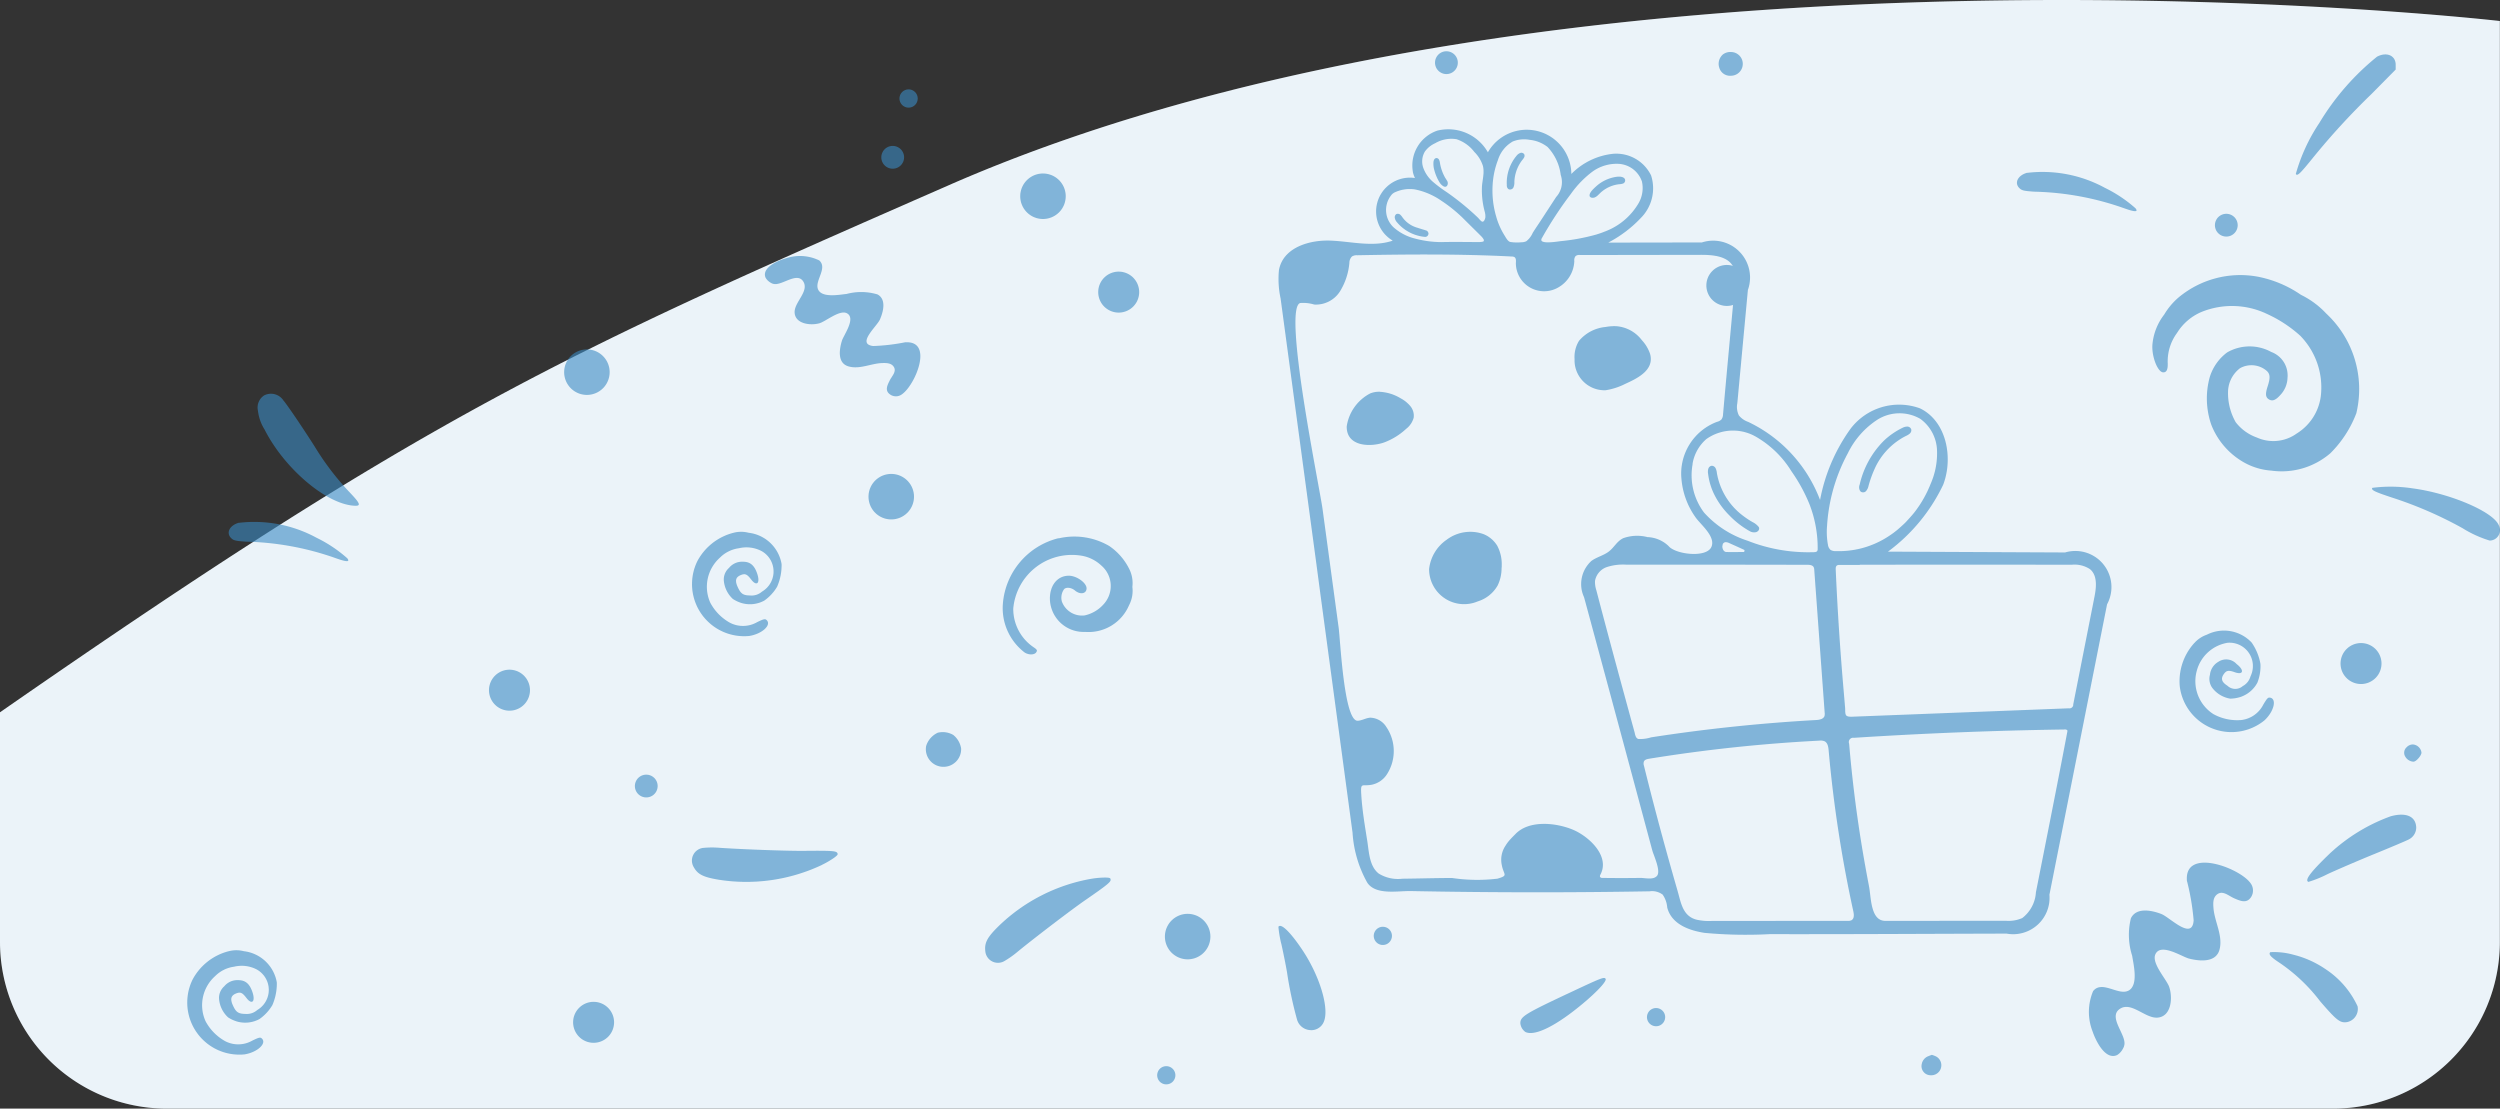 <svg xmlns="http://www.w3.org/2000/svg" width="150.009" height="66.521" viewBox="0 0 150.009 66.521">
  <rect x="0" y="0" width="150.009" height="66.521" fill="#333333" stroke="none"/>
  <g id="reward_confetti" transform="translate(0 0)">
    <path id="Path_17135" data-name="Path 17135" d="M150,1.261v55.26a10,10,0,0,1-10,10H10a10,10,0,0,1-10-10V42.741c25.92-18,33.75-21.47,56.96-31.64,36.5-15.97,90.82-10.09,93.04-9.84" fill="#fff"/>
    <path id="Path_17135-2" data-name="Path 17135" d="M150,1.261v55.26a10,10,0,0,1-10,10H10a10,10,0,0,1-10-10V42.741c25.92-18,33.75-21.47,56.96-31.64,36.5-15.97,90.82-10.09,93.04-9.84" fill="#3a8bc3" opacity="0.1"/>
    <g id="doodle" opacity="0.6">
      <path id="Path_17136" data-name="Path 17136" d="M91.531,61.923c.561.274,1.848-.365,3.465-1.72.87-.729,1.427-1.338,1.346-1.469s-.232-.07-2.155.833C91.5,60.827,91.224,61,91.226,61.4a.727.727,0,0,0,.305.523" fill="#3a8bc3"/>
      <path id="Path_17137" data-name="Path 17137" d="M141.384,24.815a6.2,6.2,0,0,0-1.8-6,5.2,5.2,0,0,0-1.518-1.124,6.858,6.858,0,0,0-2.649-1.1,5.788,5.788,0,0,0-4.719,1.278,4.132,4.132,0,0,0-.838,1.006,3.437,3.437,0,0,0-.707,1.792c-.056.707.309,1.658.643,1.676.209.009.294-.174.274-.586a2.868,2.868,0,0,1,.559-1.778,3.188,3.188,0,0,1,1.469-1.261,4.866,4.866,0,0,1,3.949.129,7.758,7.758,0,0,1,1.977,1.3,4.43,4.43,0,0,1,1.255,3.372,3.1,3.1,0,0,1-1.466,2.492,2.4,2.4,0,0,1-2.392.242,2.766,2.766,0,0,1-1.273-.923,3.537,3.537,0,0,1-.456-1.881,1.821,1.821,0,0,1,.721-1.358,1.409,1.409,0,0,1,1.589.154c.218.194.234.417.064.94-.148.457-.128.657.081.782s.406.044.686-.271a1.562,1.562,0,0,0,.427-1.037,1.5,1.5,0,0,0-.977-1.54,2.7,2.7,0,0,0-2.649.029,2.914,2.914,0,0,0-1.043,1.487,4.817,4.817,0,0,0,.093,2.847A4.452,4.452,0,0,0,134.5,27.66a3.9,3.9,0,0,0,1.788.579,4.476,4.476,0,0,0,3.543-1.043,6.764,6.764,0,0,0,1.553-2.389" fill="#3a8bc3"/>
      <path id="Path_17138" data-name="Path 17138" d="M103.4,3.25a.748.748,0,0,0-.239.808.671.671,0,0,0,.7.487.712.712,0,1,0,0-1.424.726.726,0,0,0-.456.129" fill="#3a8bc3"/>
      <path id="Path_17139" data-name="Path 17139" d="M142.641,3.393a15.137,15.137,0,0,0-3.478,3.993,10.675,10.675,0,0,0-1.406,3.052c.091.146.246,0,1.048-.994a42.915,42.915,0,0,1,3.5-3.809l1.444-1.461v-.29c0-.548-.53-.784-1.1-.492" fill="#3a8bc3"/>
      <path id="Path_17140" data-name="Path 17140" d="M15.841,23.732a.867.867,0,0,0-.363.916,2.7,2.7,0,0,0,.4,1.129c1.151,2.274,3.59,4.384,5.269,4.559.556.059.523-.072-.2-.83a16.113,16.113,0,0,1-2.057-2.7c-.728-1.146-1.663-2.526-1.887-2.78a.891.891,0,0,0-1.153-.3" fill="#3a8bc3"/>
      <path id="Path_17141" data-name="Path 17141" d="M121.641,10.365c-.567.152-.8.621-.456.937.138.129.259.157.888.2a17.213,17.213,0,0,1,5.4,1c.635.227.851.226.662-.007a8.091,8.091,0,0,0-1.833-1.224,7.825,7.825,0,0,0-4.66-.9" fill="#3a8bc3"/>
      <path id="Path_17142" data-name="Path 17142" d="M14.34,31.365c-.567.152-.8.621-.456.937.138.129.259.157.888.2a17.213,17.213,0,0,1,5.4,1c.635.227.851.226.662-.007A8.091,8.091,0,0,0,19,32.271a7.825,7.825,0,0,0-4.66-.9" fill="#3a8bc3"/>
      <path id="Path_17143" data-name="Path 17143" d="M56.271,43.965a1.3,1.3,0,0,0-.7.8,1.059,1.059,0,0,0,2.084.378,1.1,1.1,0,0,0,.016-.236A1.3,1.3,0,0,0,57.2,44.1a1.254,1.254,0,0,0-.924-.136" fill="#3a8bc3"/>
      <path id="Path_17144" data-name="Path 17144" d="M142.347,29.273c-.083.134.134.238,1.268.611a23.764,23.764,0,0,1,4.148,1.81,6.72,6.72,0,0,0,1.627.742.625.625,0,0,0,.543-.924c-.34-.813-2.929-1.915-5.191-2.212a8.614,8.614,0,0,0-2.4-.027" fill="#3a8bc3"/>
      <path id="Path_17145" data-name="Path 17145" d="M144.416,44.83a.442.442,0,0,0-.089.574.6.6,0,0,0,.489.3c.162,0,.481-.364.481-.548a.562.562,0,0,0-.518-.487.518.518,0,0,0-.364.16" fill="#3a8bc3"/>
      <path id="Path_17146" data-name="Path 17146" d="M143.477,48.97a10.685,10.685,0,0,0-3.7,2.262c-1.134,1.092-1.507,1.588-1.263,1.684a6.862,6.862,0,0,0,1.146-.465c.588-.274,1.874-.825,2.866-1.23s1.888-.785,2-.847a.8.8,0,0,0,.456-.724c-.027-.662-.592-.917-1.5-.679" fill="#3a8bc3"/>
      <path id="Path_17147" data-name="Path 17147" d="M136.227,57.134c-.125.125.019.287.579.654a10.389,10.389,0,0,1,2.41,2.292c1,1.159,1.2,1.316,1.621,1.249a.807.807,0,0,0,.625-.953,5.372,5.372,0,0,0-1.963-2.252,5.922,5.922,0,0,0-1.9-.841,4.311,4.311,0,0,0-1.375-.149" fill="#3a8bc3"/>
      <path id="Path_17148" data-name="Path 17148" d="M131.674,38.575a3.408,3.408,0,0,0-.879,2.62,3.128,3.128,0,0,0,5.075,2.034c.585-.535.769-1.321.321-1.371-.107-.012-.169.057-.386.422a1.7,1.7,0,0,1-1.325.925,2.966,2.966,0,0,1-1.664-.354,2.341,2.341,0,0,1-1.008-2.575,2.3,2.3,0,0,1,1.849-1.706,1.4,1.4,0,0,1,1.381,2.012.941.941,0,0,1-.463.585.681.681,0,0,1-.916-.017c-.343-.216-.413-.416-.238-.68.164-.244.288-.27.675-.133.519.181.586-.122.109-.493a.848.848,0,0,0-1.1-.131,1.016,1.016,0,0,0-.5.775.925.925,0,0,0,.15.8,1.7,1.7,0,0,0,1.068.634,2.134,2.134,0,0,0,.609-.1,1.793,1.793,0,0,0,1.02-.861,2.683,2.683,0,0,0,.183-1.121,3.213,3.213,0,0,0-.527-1.284,2.277,2.277,0,0,0-2.687-.473,1.776,1.776,0,0,0-.745.493" fill="#3a8bc3"/>
      <path id="Path_17149" data-name="Path 17149" d="M44.023,31.966a3.409,3.409,0,0,0-2.177,1.7A3.127,3.127,0,0,0,44.96,38.16c.783-.124,1.37-.678,1.023-.967-.083-.069-.173-.046-.555.14a1.7,1.7,0,0,1-1.615.041,2.957,2.957,0,0,1-1.194-1.211,2.34,2.34,0,0,1,.578-2.7,1.978,1.978,0,0,1,1.14-.566,1.956,1.956,0,0,1,1.344.161,1.4,1.4,0,0,1,.043,2.44.943.943,0,0,1-.709.233c-.425-.006-.567-.1-.755-.519-.167-.37-.116-.575.176-.7.271-.114.389-.066.637.26.333.438.556.222.362-.351-.169-.5-.424-.715-.846-.715a1.013,1.013,0,0,0-.846.37.926.926,0,0,0-.312.746,1.7,1.7,0,0,0,.542,1.117,2.065,2.065,0,0,0,.561.256,1.8,1.8,0,0,0,1.325-.156,2.7,2.7,0,0,0,.771-.834,3.221,3.221,0,0,0,.268-1.362,2.275,2.275,0,0,0-1.981-1.876,1.759,1.759,0,0,0-.894,0" fill="#3a8bc3"/>
      <path id="Path_17150" data-name="Path 17150" d="M13.735,57.073a3.409,3.409,0,0,0-2.177,1.7,3.127,3.127,0,0,0,3.114,4.494c.783-.124,1.37-.678,1.023-.967-.083-.069-.173-.046-.555.14a1.7,1.7,0,0,1-1.615.041,2.957,2.957,0,0,1-1.194-1.211,2.34,2.34,0,0,1,.578-2.7,1.983,1.983,0,0,1,1.14-.565,1.955,1.955,0,0,1,1.344.16,1.4,1.4,0,0,1,.043,2.44.948.948,0,0,1-.709.234c-.425-.007-.567-.1-.755-.52-.167-.37-.116-.575.176-.7.271-.114.389-.066.637.26.333.438.556.223.362-.351-.169-.5-.424-.715-.846-.715a1.013,1.013,0,0,0-.846.37.927.927,0,0,0-.312.746,1.7,1.7,0,0,0,.542,1.117,2.065,2.065,0,0,0,.561.256,1.8,1.8,0,0,0,1.325-.156,2.691,2.691,0,0,0,.771-.833,3.227,3.227,0,0,0,.268-1.362,2.275,2.275,0,0,0-1.981-1.876,1.759,1.759,0,0,0-.894,0" fill="#3a8bc3"/>
      <path id="Path_17151" data-name="Path 17151" d="M65.477,52.731a10.627,10.627,0,0,0-5.566,2.849c-.678.67-.847.991-.789,1.5a.763.763,0,0,0,1.165.576,5.616,5.616,0,0,0,.789-.562c1.048-.856,3.22-2.511,4-3.051,1.313-.906,1.566-1.109,1.566-1.248,0-.111-.046-.132-.324-.139a5.511,5.511,0,0,0-.841.075" fill="#3a8bc3"/>
      <path id="Path_17152" data-name="Path 17152" d="M115.74,63.363a.622.622,0,0,0-.427.478.546.546,0,0,0,.4.662.552.552,0,0,0,.14.016.6.6,0,0,0,.3-1.137,1.931,1.931,0,0,0-.234-.087c-.01,0-.092.033-.179.067" fill="#3a8bc3"/>
      <path id="Path_17153" data-name="Path 17153" d="M76.709,55.61a6.74,6.74,0,0,0,.188,1.083c.124.56.271,1.3.327,1.637a23.775,23.775,0,0,0,.611,2.877.875.875,0,0,0,.741.6.808.808,0,0,0,.843-.463c.373-.787-.21-2.761-1.29-4.37-.716-1.066-1.274-1.6-1.42-1.361" fill="#3a8bc3"/>
      <path id="Path_17154" data-name="Path 17154" d="M63.522,32.292a4.41,4.41,0,0,0-3.347,3.948,3.347,3.347,0,0,0,1.313,2.916c.259.16.6.145.7-.031.058-.1.039-.14-.121-.257A2.774,2.774,0,0,1,60.8,36.511a3.531,3.531,0,0,1,3.832-3.2c.112.01.224.025.335.046a2.293,2.293,0,0,1,1.109.57,1.617,1.617,0,0,1,.192,2.277l-.04.045a2.134,2.134,0,0,1-1.138.677,1.286,1.286,0,0,1-1.373-.831.877.877,0,0,1,.127-.734c.121-.146.439-.112.654.069.318.269.7.2.7-.129s-.6-.763-1.079-.756c-.668.01-1.122.565-1.122,1.373a2.023,2.023,0,0,0,2.052,2,.843.843,0,0,0,.087,0,2.638,2.638,0,0,0,2.61-1.6,1.841,1.841,0,0,0,.2-1.1,1.887,1.887,0,0,0-.207-1.116,3.585,3.585,0,0,0-1.18-1.34,4.149,4.149,0,0,0-3.045-.456" fill="#3a8bc3"/>
      <path id="Path_17155" data-name="Path 17155" d="M49.318,51.9a10.62,10.62,0,0,1-6.189.887c-.94-.156-1.264-.321-1.51-.77a.765.765,0,0,1,.618-1.144,5.6,5.6,0,0,1,.969,0c1.349.093,4.079.192,5.027.182,1.6-.017,1.919,0,2,.116.064.091.038.133-.184.3a5.533,5.533,0,0,1-.73.425" fill="#3a8bc3"/>
      <path id="Path_17156" data-name="Path 17156" d="M71.3,54.834a1.365,1.365,0,1,0,1.328,1.328A1.365,1.365,0,0,0,71.3,54.834" fill="#3a8bc3"/>
      <path id="Path_17157" data-name="Path 17157" d="M53.515,28.438a1.365,1.365,0,1,0,1.328,1.328,1.365,1.365,0,0,0-1.328-1.328" fill="#3a8bc3"/>
      <path id="Path_17158" data-name="Path 17158" d="M62.619,10.411a1.365,1.365,0,1,0,1.328,1.329,1.365,1.365,0,0,0-1.328-1.329" fill="#3a8bc3"/>
      <path id="Path_17159" data-name="Path 17159" d="M35.253,20.967A1.365,1.365,0,1,0,36.581,22.3a1.365,1.365,0,0,0-1.328-1.333" fill="#3a8bc3"/>
      <path id="Path_17160" data-name="Path 17160" d="M69.984,63.974a.546.546,0,1,0,.543.543.546.546,0,0,0-.543-.543" fill="#3a8bc3"/>
      <path id="Path_17161" data-name="Path 17161" d="M82.979,55.61a.546.546,0,1,0,.543.543.546.546,0,0,0-.543-.543" fill="#3a8bc3"/>
      <path id="Path_17162" data-name="Path 17162" d="M99.373,60.486a.546.546,0,1,0,.543.543.546.546,0,0,0-.543-.543" fill="#3a8bc3"/>
      <path id="Path_17163" data-name="Path 17163" d="M38.805,46.483a.683.683,0,1,0,.656.656.683.683,0,0,0-.656-.656" fill="#3a8bc3"/>
      <path id="Path_17164" data-name="Path 17164" d="M53.592,8.757a.683.683,0,1,0,.656.656.683.683,0,0,0-.656-.656" fill="#3a8bc3"/>
      <path id="Path_17165" data-name="Path 17165" d="M86.818,3.077a.684.684,0,1,0,.656.657.684.684,0,0,0-.656-.657" fill="#3a8bc3"/>
      <path id="Path_17166" data-name="Path 17166" d="M67.176,16.3a1.229,1.229,0,1,0,1.178,1.178A1.229,1.229,0,0,0,67.176,16.3" fill="#3a8bc3"/>
      <path id="Path_17167" data-name="Path 17167" d="M30.627,40.185A1.23,1.23,0,1,0,31.8,41.364a1.23,1.23,0,0,0-1.178-1.179" fill="#3a8bc3"/>
      <path id="Path_17168" data-name="Path 17168" d="M141.72,38.587a1.229,1.229,0,1,0,1.178,1.178,1.229,1.229,0,0,0-1.178-1.178" fill="#3a8bc3"/>
      <path id="Path_17169" data-name="Path 17169" d="M35.668,60.115a1.229,1.229,0,1,0,1.178,1.178,1.229,1.229,0,0,0-1.178-1.178" fill="#3a8bc3"/>
      <path id="Path_17170" data-name="Path 17170" d="M54.522,5.364a.547.547,0,1,0,.544.545.547.547,0,0,0-.544-.545" fill="#3a8bc3"/>
      <path id="Path_17171" data-name="Path 17171" d="M133.613,12.83a.683.683,0,1,0,.656.656.683.683,0,0,0-.656-.656" fill="#3a8bc3"/>
      <path id="Path_17172" data-name="Path 17172" d="M131.235,52.893a14.337,14.337,0,0,1,.391,2.329c-.077,1.247-1.431-.187-1.944-.382-.609-.232-1.5-.4-1.821.262a4.133,4.133,0,0,0,.077,2.249c.077.509.387,1.739-.2,2.078-.606.353-1.6-.639-2.143.039a3.216,3.216,0,0,0-.031,2.427c.169.5.738,1.737,1.466,1.415a.936.936,0,0,0,.353-.385.633.633,0,0,0,.091-.259c.08-.618-.979-1.634-.289-2.12s1.53.575,2.276.515c.827-.066.924-1.176.7-1.839-.146-.441-1.067-1.41-.833-1.953.311-.721,1.6.143,2.019.249.653.166,1.645.26,1.841-.57s-.307-1.641-.371-2.462c-.024-.305-.038-.649.245-.839.333-.224.677.118,1,.256.346.148.726.326.991-.045a.734.734,0,0,0-.026-.882c-.686-.927-4.015-2.147-3.8-.086" fill="#3a8bc3"/>
      <path id="Path_17173" data-name="Path 17173" d="M54.33,20.535a11.747,11.747,0,0,1-1.934.227c-1.023-.116.213-1.17.4-1.585.216-.492.391-1.222-.141-1.51a3.409,3.409,0,0,0-1.855-.029c-.422.042-1.448.247-1.7-.247-.266-.513.592-1.294.056-1.766a2.648,2.648,0,0,0-2-.125c-.422.118-1.46.535-1.225,1.149a.781.781,0,0,0,.3.306.507.507,0,0,0,.21.085c.505.091,1.386-.739,1.757-.151s-.536,1.236-.518,1.853c.021.684.93.809,1.485.656.369-.1,1.205-.82,1.642-.606.581.287-.184,1.314-.288,1.652-.163.532-.282,1.344.394,1.54s1.364-.185,2.042-.2c.252-.007.536,0,.681.237.17.283-.125.552-.252.812-.136.278-.3.584,0,.818a.6.6,0,0,0,.727.014c.791-.527,1.933-3.217.227-3.126" fill="#3a8bc3"/>
      <path id="Path_17174" data-name="Path 17174" d="M116.227,43.138l-.138-.1a.137.137,0,0,1,.138.1" fill="#3a8bc3"/>
      <path id="Path_17175" data-name="Path 17175" d="M84.778,10.311a2.209,2.209,0,0,1,1.467-2.473,2.736,2.736,0,0,1,3.034,1.3,2.68,2.68,0,0,1,5.008,1.3A4.126,4.126,0,0,1,96.772,9.23a2.323,2.323,0,0,1,2.3,1.3,2.515,2.515,0,0,1-.514,2.44A7.413,7.413,0,0,1,96.5,14.557l5.617-.009a2.212,2.212,0,0,1,2.763,2.85l-.634,6.793a1.144,1.144,0,0,0,.094.735,1.227,1.227,0,0,0,.555.388A8.517,8.517,0,0,1,109.21,30a10.709,10.709,0,0,1,1.823-4.264A3.656,3.656,0,0,1,115.2,24.5c1.584.756,2.021,2.939,1.4,4.582a10.708,10.708,0,0,1-3.314,4.018l10.626.05a2.166,2.166,0,0,1,2.52,3.11l-3.459,17.426A2.184,2.184,0,0,1,120.4,56.02c-4.739.011-9.479.042-14.217.032a26.8,26.8,0,0,1-3.9-.076c-.918-.139-1.988-.518-2.243-1.521a1.57,1.57,0,0,0-.273-.773,1.054,1.054,0,0,0-.783-.2q-7.164.125-14.329-.015c-.788-.015-2.1.258-2.611-.5a7.01,7.01,0,0,1-.887-3.007l-.24-1.781-.24-1.781-.24-1.781-.24-1.781-.24-1.781-.24-1.781-.24-1.781-.24-1.781L79,33.931l-.24-1.781-.24-1.781-.24-1.781-.24-1.781-.24-1.781-.24-1.781-.24-1.781-.24-1.781c-.08-.591-.158-1.181-.239-1.772a5.517,5.517,0,0,1-.1-1.7,1.627,1.627,0,0,1,.056-.229c.37-1.182,1.846-1.6,3.084-1.543s2.516.4,3.688,0a2.031,2.031,0,0,1,1.335-3.757,1.607,1.607,0,0,1-.128-.362m4.241.013a1.393,1.393,0,0,0-.036-.375,2.033,2.033,0,0,0-.513-.838,2.216,2.216,0,0,0-1.07-.766,1.915,1.915,0,0,0-1.28.239,1.544,1.544,0,0,0-.614.492,1.161,1.161,0,0,0-.1.993,2.026,2.026,0,0,0,.584.838,8.037,8.037,0,0,0,.827.617,15.951,15.951,0,0,1,1.272.987q.308.265.6.546c.056.054.19.24.271.237.1,0,.158-.182.169-.258a1.018,1.018,0,0,0-.039-.347,4.95,4.95,0,0,1-.164-1.537c.025-.277.088-.557.095-.832m6.779,3.74c.157-.049.313-.1.466-.164A3.935,3.935,0,0,0,98.3,12.228a1.816,1.816,0,0,0,.223-1.333,1.567,1.567,0,0,0-1.335-1.059,2.469,2.469,0,0,0-1.693.506,6.055,6.055,0,0,0-1.242,1.3,23.2,23.2,0,0,0-1.725,2.63.261.261,0,0,0-.044.123c0,.264.993.095,1.158.075a12.239,12.239,0,0,0,2.155-.4M89.588,10.81A5.54,5.54,0,0,0,89.779,13a4.288,4.288,0,0,0,.487,1.109c.077.122.2.37.349.408a2.491,2.491,0,0,0,.679.019.628.628,0,0,0,.292-.063,1.275,1.275,0,0,0,.379-.493c.147-.24.31-.473.464-.709l.947-1.452a1.318,1.318,0,0,0,.273-1.32A2.969,2.969,0,0,0,92.86,8.82a2.1,2.1,0,0,0-1.091-.431,1.8,1.8,0,0,0-.995.1,1.937,1.937,0,0,0-.894,1.12,4.906,4.906,0,0,0-.292,1.2m23.33,21.609.015-.008c.036-.02.073-.039.109-.061l.115-.068.114-.071.112-.073.111-.076.109-.078.107-.081.105-.083.1-.085.1-.088.1-.09.1-.092.1-.094.094-.1.092-.1.09-.1.089-.1.086-.1.084-.1.082-.107.08-.108.078-.11.076-.111.073-.113.071-.114.069-.115.067-.117c.022-.039.043-.079.064-.118s.042-.079.062-.119l.06-.12c.02-.04.038-.08.057-.121l.015-.033c.051-.111.1-.224.144-.338a4.532,4.532,0,0,0,.376-2.084,2.435,2.435,0,0,0-1-1.81,2.492,2.492,0,0,0-2.575.052,5.015,5.015,0,0,0-1.771,2.011,10.48,10.48,0,0,0-1.247,4.345,4.326,4.326,0,0,0,.053,1.153.49.49,0,0,0,.153.3.519.519,0,0,0,.3.075,5.479,5.479,0,0,0,1.488-.151l.151-.039.15-.044.148-.048.146-.052.145-.056.143-.06.141-.064.139-.068c.044-.022.087-.045.131-.069m-11.356-4.566a3.725,3.725,0,0,0,.682,2.9,5.972,5.972,0,0,0,2.634,1.7,9.154,9.154,0,0,0,.882.3,9.878,9.878,0,0,0,3.053.381h.031c.077,0,.166-.014.2-.08a.225.225,0,0,0,.022-.117,7.249,7.249,0,0,0-.5-2.7,9.909,9.909,0,0,0-1.073-1.955,6.032,6.032,0,0,0-2.2-2.113,2.757,2.757,0,0,0-2.909.181,2.5,2.5,0,0,0-.828,1.5m22.5,16.029a.1.1,0,0,0-.018-.06.165.165,0,0,0-.143-.045q-6.334.092-12.657.5a.257.257,0,0,0-.3.213.261.261,0,0,0,.016.138q.242,2.873.693,5.723.227,1.423.5,2.838c.133.676.084,2.072.982,2.072l7.23-.006a2.059,2.059,0,0,0,.98-.162,2.1,2.1,0,0,0,.822-1.547l.463-2.341c.479-2.419.958-4.838,1.416-7.262a.308.308,0,0,0,.007-.068M95.066,15.3h-.272a.361.361,0,0,0-.251.063.4.4,0,0,0-.079.3,1.9,1.9,0,0,1-.989,1.6,1.694,1.694,0,0,1-2.518-1.482c.01-.129.021-.289-.089-.356a.325.325,0,0,0-.15-.033c-3.087-.158-6.19-.136-9.279-.076a.528.528,0,0,0-.315.073.545.545,0,0,0-.156.382,3.885,3.885,0,0,1-.565,1.714,1.712,1.712,0,0,1-1.543.789,2.3,2.3,0,0,0-.838-.092c-1.072.273,1.153,11.018,1.336,12.363l.965,7.109c.105.775.323,5.646,1.148,5.594.255-.016.487-.164.742-.185a1.173,1.173,0,0,1,.97.555,2.57,2.57,0,0,1,.043,2.834,1.423,1.423,0,0,1-.918.635c-.584.111-.674-.177-.627.589.057.942.215,1.873.363,2.8.1.65.121,1.494.681,1.939a2.2,2.2,0,0,0,1.422.311c.993-.011,1.988-.041,2.979-.044a10.213,10.213,0,0,0,2.728.041c.676-.2.375-.208.261-.807a1.515,1.515,0,0,1,.217-1.166,2.523,2.523,0,0,1,.215-.3c.121-.14.253-.27.381-.4.819-.859,2.441-.687,3.45-.266.929.387,2.234,1.556,1.662,2.678-.027.052-.057.117-.025.166a.162.162,0,0,0,.141.05q1.139.017,2.277,0c.292,0,.789.137,1-.132.232-.3-.21-1.222-.293-1.53L98.06,46.99q-1.5-5.577-3.009-11.15a1.875,1.875,0,0,1,.438-2.181c.326-.241.75-.328,1.066-.581s.466-.6.846-.785a2.483,2.483,0,0,1,1.453-.065,1.93,1.93,0,0,1,1.266.536c.4.5,2.286.735,2.574.045.259-.621-.646-1.324-.955-1.767a4.631,4.631,0,0,1-.846-2.3,3.318,3.318,0,0,1,2.133-3.43.571.571,0,0,0,.262-.137.529.529,0,0,0,.1-.308c.228-2.589.475-5.179.709-7.769a2.644,2.644,0,0,0-.017-.865c-.218-.894-1.328-.944-2.073-.942l-6.933.011M111.6,33.9h-1.228a.261.261,0,0,0-.145.028c-.077.05-.081.158-.077.25q.158,3.568.464,7.128.051.587.1,1.174c.011.119-.015.361.071.453s.328.073.446.068l12.9-.5a.23.23,0,0,0,.27-.182.274.274,0,0,0,0-.05l1.273-6.451c.114-.578.189-1.277-.259-1.66a1.69,1.69,0,0,0-1.119-.27q-6.354-.013-12.707,0m-8.767-.007h-5.25a3.167,3.167,0,0,0-1.144.141,1.074,1.074,0,0,0-.721.832,1.561,1.561,0,0,0,.077.555c.6,2.3,1.22,4.588,1.844,6.877q.221.812.444,1.622c.042.154.06.385.241.435a2.228,2.228,0,0,0,.761-.1q4.918-.762,9.9-1.039c.194-.011.43-.051.5-.233a.5.5,0,0,0,.013-.2l-.625-8.574a.407.407,0,0,0-.037-.168c-.069-.124-.238-.139-.379-.139Zm3.722,21.375h4.326a.459.459,0,0,0,.231-.041c.167-.1.147-.339.106-.527a77.386,77.386,0,0,1-1.483-9.672c-.018-.2-.056-.437-.234-.532a.607.607,0,0,0-.326-.043,94.053,94.053,0,0,0-10.212,1.086c-.12.02-.258.052-.31.162a.376.376,0,0,0,0,.252q.622,2.515,1.312,5.014.35,1.266.714,2.528c.2.695.3,1.459,1.092,1.691a3.283,3.283,0,0,0,.927.087h3.853M87.466,14.518c.431,0,.862.008,1.293.006A1.034,1.034,0,0,0,89,14.495a.111.111,0,0,0,.038-.1.822.822,0,0,0-.141-.2c-.377-.378-.759-.751-1.136-1.128a8.742,8.742,0,0,0-1.268-1.018,4.269,4.269,0,0,0-1.393-.638c-.068-.017-.136-.031-.2-.045a2.122,2.122,0,0,0-1.194.17.555.555,0,0,0-.235.188,1.423,1.423,0,0,0,.246,2l.037.028a3,3,0,0,0,1.152.562,6.194,6.194,0,0,0,1.579.213c.328-.009.657-.01.985-.009M103.347,32.8c.009.185.11.321.245.323.344.006.688,0,1.032,0,.014,0,.032-.018.04-.032a.068.068,0,0,0-.015-.1.046.046,0,0,0-.015-.009q-.468-.214-.939-.424a.669.669,0,0,0-.118-.025.2.2,0,0,0-.2.108c-.017.058-.024.118-.032.156" fill="#3a8bc3"/>
      <path id="Path_17176" data-name="Path 17176" d="M105.538,31.8a.289.289,0,0,1-.162.129.509.509,0,0,1-.387-.058,5.228,5.228,0,0,1-1.217-.942,4.753,4.753,0,0,1-.854-1.148,3.857,3.857,0,0,1-.428-1.366.668.668,0,0,1,.014-.285.254.254,0,0,1,.2-.182.265.265,0,0,1,.242.154.892.892,0,0,1,.075.292,4.056,4.056,0,0,0,1.542,2.535,5.136,5.136,0,0,0,.6.4,1.072,1.072,0,0,1,.361.284.165.165,0,0,1,.01.183" fill="#3a8bc3"/>
      <path id="Path_17177" data-name="Path 17177" d="M112.853,27.478a4.006,4.006,0,0,0-.28.467,6.806,6.806,0,0,0-.455,1.212.672.672,0,0,1-.157.318.239.239,0,0,1-.329.007.41.41,0,0,1-.046-.4,5.414,5.414,0,0,1,1.482-2.666,4.439,4.439,0,0,1,1.064-.732.688.688,0,0,1,.3-.089.258.258,0,0,1,.249.164.265.265,0,0,1-.083.253.889.889,0,0,1-.236.147,4.08,4.08,0,0,0-1.513,1.323" fill="#3a8bc3"/>
      <path id="Path_17178" data-name="Path 17178" d="M85.712,14.029a.2.2,0,0,1-.2.186,2.477,2.477,0,0,1-1.693-.883.522.522,0,0,1-.129-.273.238.238,0,0,1,.093-.212.232.232,0,0,1,.23.029.887.887,0,0,1,.121.138,1.643,1.643,0,0,0,.932.656c.173.06.351.108.526.164a.221.221,0,0,1,.123.2" fill="#3a8bc3"/>
      <path id="Path_17179" data-name="Path 17179" d="M90.492,11.333a.29.29,0,0,1-.078-.218A2.544,2.544,0,0,1,91,9.344a.5.5,0,0,1,.22-.165.2.2,0,0,1,.242.083.209.209,0,0,1-.008.181.765.765,0,0,1-.107.153,2.27,2.27,0,0,0-.479,1.322.76.76,0,0,1-.053.323.227.227,0,0,1-.256.126.153.153,0,0,1-.064-.034" fill="#3a8bc3"/>
      <path id="Path_17180" data-name="Path 17180" d="M97.214,10.6a.556.556,0,0,1,.108.02.3.3,0,0,1,.163.1.2.2,0,0,1-.063.276.18.18,0,0,1-.055.024.845.845,0,0,1-.2.033,1.982,1.982,0,0,0-1.126.508c-.117.107-.237.264-.4.3-.112.021-.271,0-.261-.151.012-.187.257-.4.387-.522a2.313,2.313,0,0,1,1.168-.569,1.068,1.068,0,0,1,.282-.016" fill="#3a8bc3"/>
      <path id="Path_17181" data-name="Path 17181" d="M86.839,10.858l.01.024a.277.277,0,0,1,0,.229c-.125.243-.389-.034-.468-.161a2.739,2.739,0,0,1-.317-.743,1.359,1.359,0,0,1-.051-.478.362.362,0,0,1,.047-.161.173.173,0,0,1,.138-.085.179.179,0,0,1,.145.094.549.549,0,0,1,.055.172,2.7,2.7,0,0,0,.325.931,1.556,1.556,0,0,1,.111.178" fill="#3a8bc3"/>
      <path id="Path_17182" data-name="Path 17182" d="M90.1,34.047a2.386,2.386,0,0,1-.235,1.083,2.075,2.075,0,0,1-1.2.958,2.1,2.1,0,0,1-2.914-1.94,2.463,2.463,0,0,1,1.054-1.762A2.354,2.354,0,0,1,89,32.043a1.711,1.711,0,0,1,.841.706A2.364,2.364,0,0,1,90.11,33.9v.15" fill="#3a8bc3"/>
      <path id="Path_17183" data-name="Path 17183" d="M97.033,19.577a2.122,2.122,0,0,1,1.487.838,2.266,2.266,0,0,1,.488.811c.283.972-.754,1.475-1.472,1.8a3.948,3.948,0,0,1-1.2.391,1.8,1.8,0,0,1-1.857-1.74v-.139a1.843,1.843,0,0,1,.267-1.086,2.371,2.371,0,0,1,1.61-.834,2.726,2.726,0,0,1,.675-.042" fill="#3a8bc3"/>
      <path id="Path_17184" data-name="Path 17184" d="M82.81,23.511a2.677,2.677,0,0,1,1.229.386,1.936,1.936,0,0,1,.586.471.9.9,0,0,1,.2.7,1.264,1.264,0,0,1-.45.664,4,4,0,0,1-1.314.814c-.847.3-2.276.251-2.253-.962a2.67,2.67,0,0,1,1.41-1.978,1.467,1.467,0,0,1,.589-.1" fill="#3a8bc3"/>
      <path id="Path_17185" data-name="Path 17185" d="M103.667,15.9a1.229,1.229,0,1,0,1.178,1.178,1.229,1.229,0,0,0-1.178-1.178" fill="#3a8bc3"/>
    </g>
  </g>
</svg>

